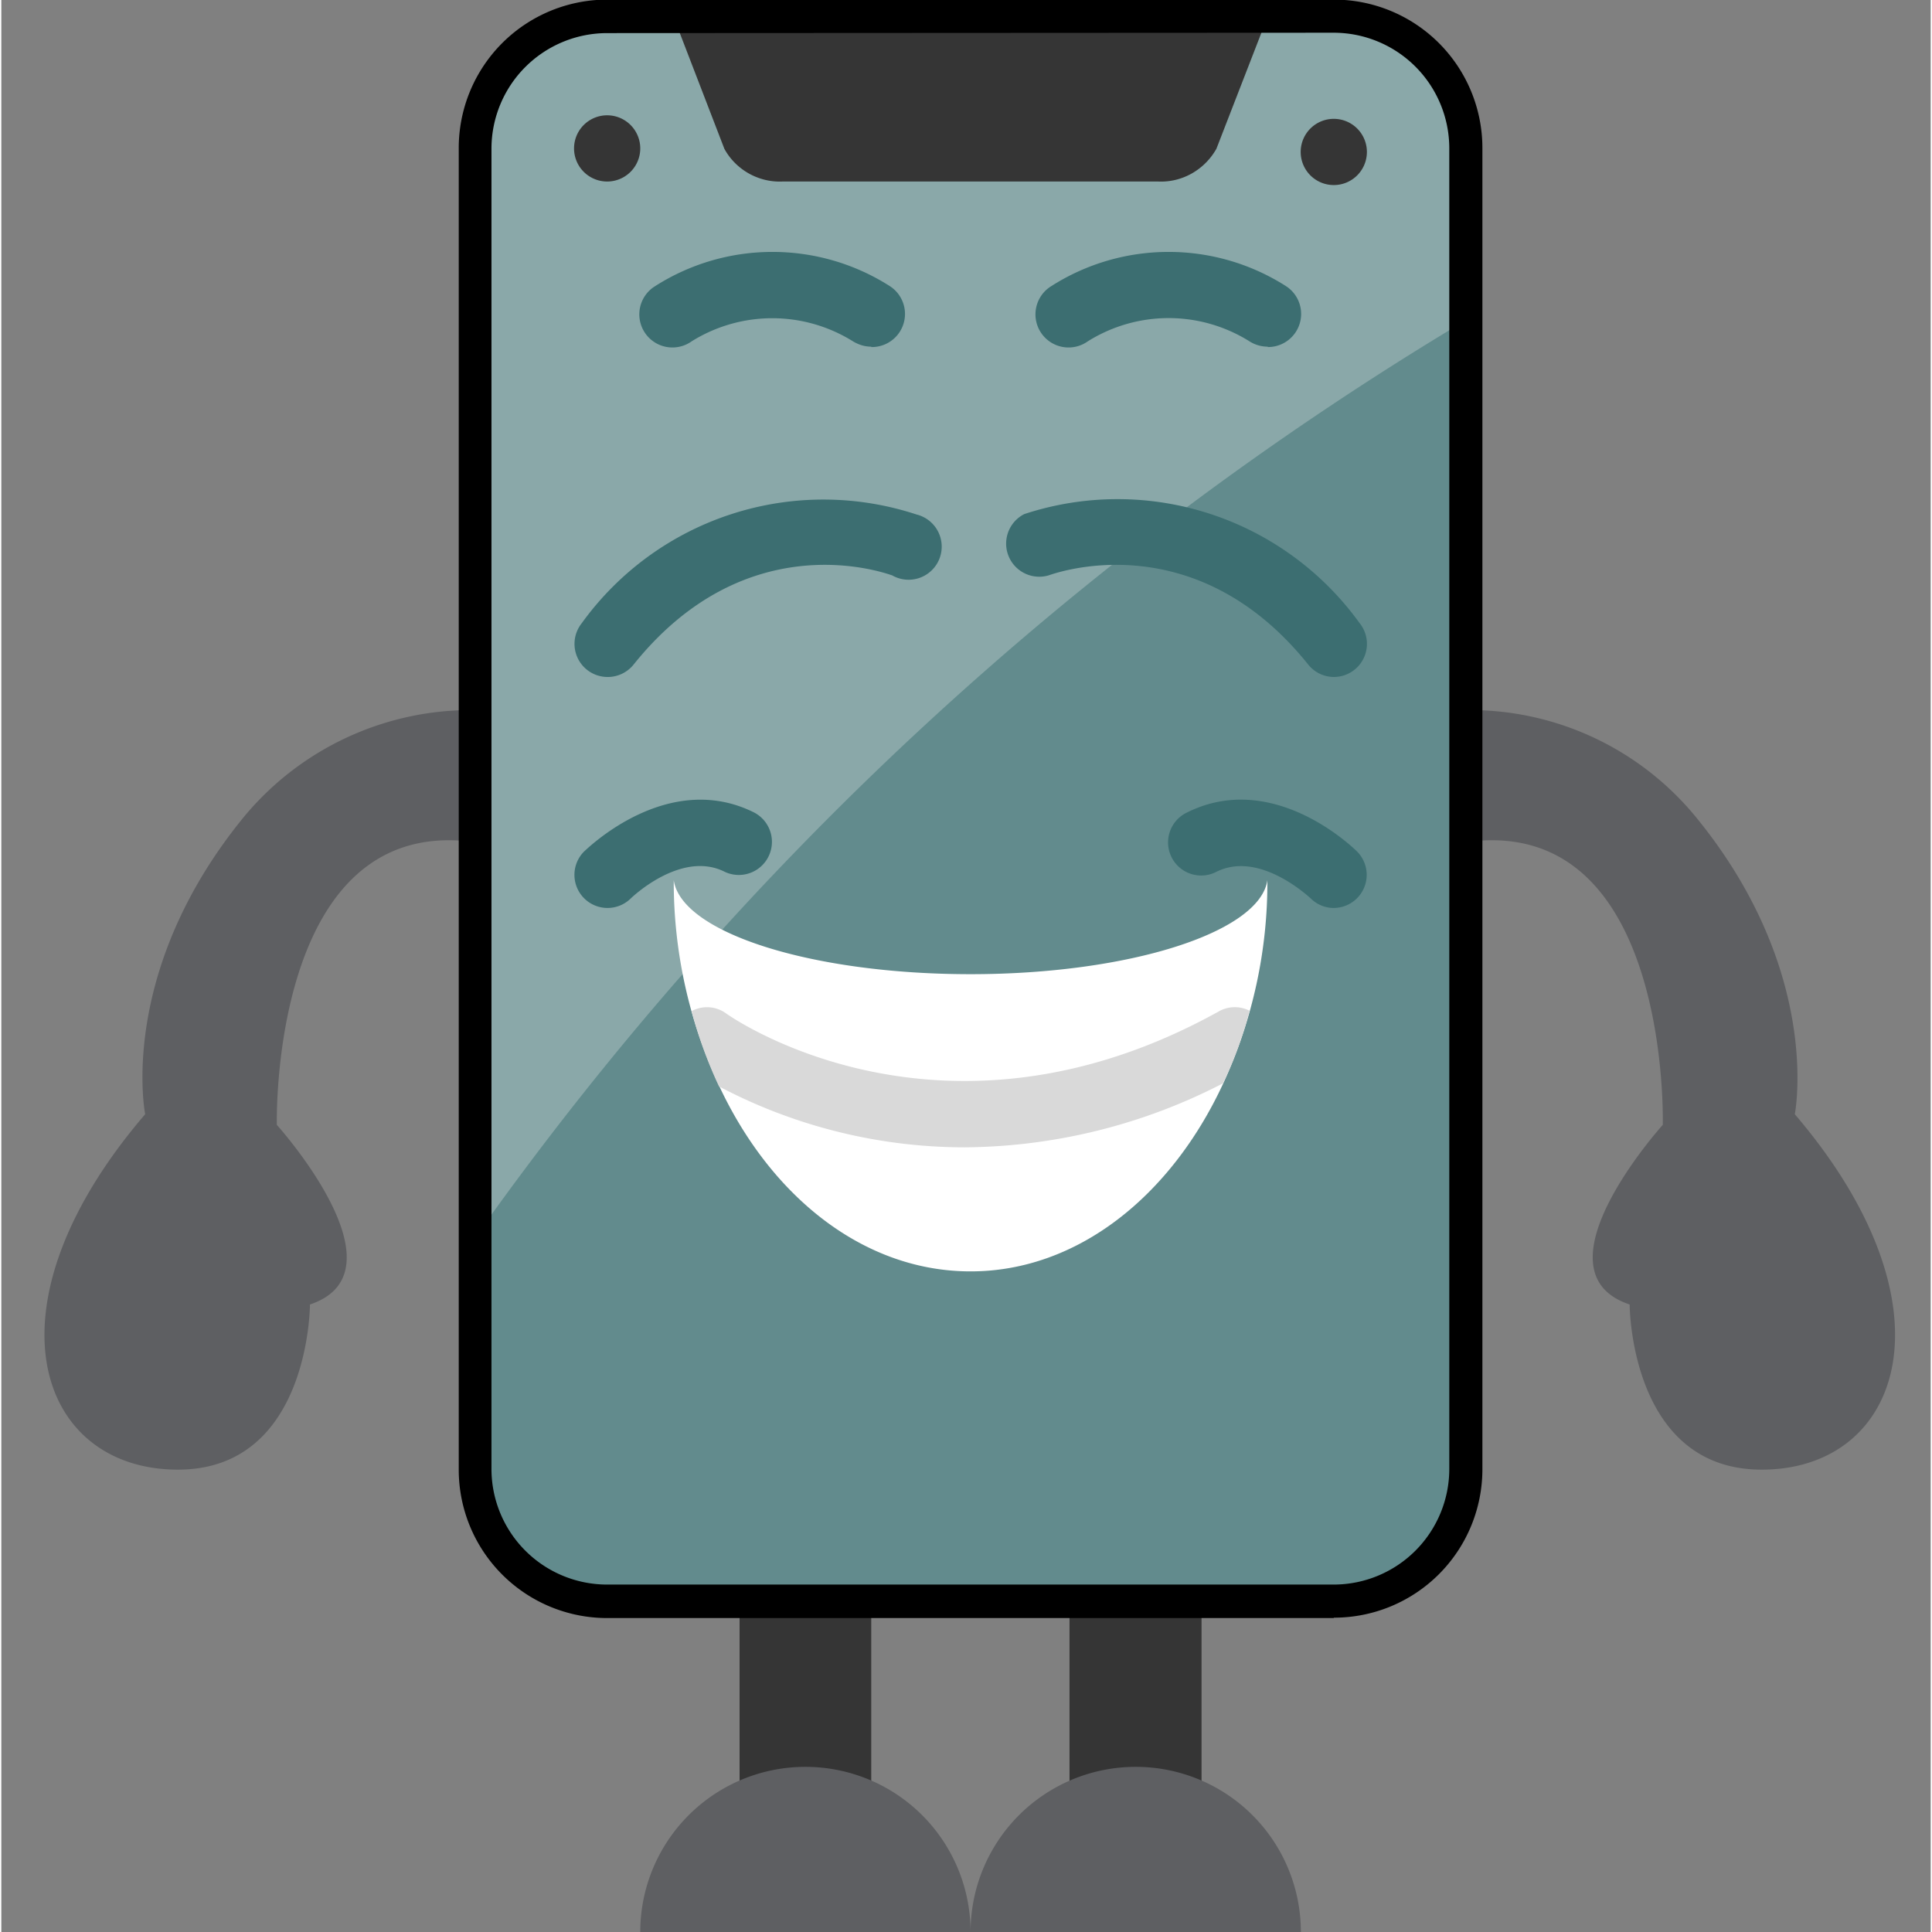 <svg xmlns="http://www.w3.org/2000/svg" width="512" height="512" viewBox="-11 0 507 507.7"><rect x="-11" y="0" width="507" height="507.7" fill="#808080" stroke="none"/><path fill="#5e5f62" d="M113.5 186.6a77.5 77.5 0 0 0-60.7 28c-33.5 40.9-26 78.2-26 78.2-43.5 50.7-28.2 93.4 8.6 93.4 34.7 0 34.7-43.4 34.7-43.4 26-8.7-8.7-47.2-8.7-47.2s-2-81.9 52.1-74.3M373.8 221.3c54.1-7.6 51.8 74.3 51.8 74.3s-34.8 38.5-8.7 47.2c0 0 0 43.4 34.7 43.4 36.8 0 52-42.7 8.7-93.4 0 0 7.4-37.3-26-78.1a76.8 76.8 0 0 0-60.5-28.1" data-original="#5E5F62"/><path fill="#628b8d" d="M148.2 4.3h191a34.7 34.7 0 0 1 34.6 34.8v347a34.7 34.7 0 0 1-34.7 34.8H148.2a34.7 34.7 0 0 1-34.7-34.7V39a34.7 34.7 0 0 1 34.7-34.8zm0 0" data-old_color="#628b8d" data-original="#628B8D"/><path fill="#8aa8a9" d="M373.8 39v45.2a859.5 859.5 0 0 0-260.3 241V39.1a34.7 34.7 0 0 1 34.7-34.8h191a34.7 34.7 0 0 1 34.6 34.8zm0 0" data-old_color="#8aa8a9" data-original="#8AA8A9"/><g fill="#2c2f38"><path fill="#353535" d="M165.6 4.3L179 39.1c3 5.5 9 8.9 15.3 8.6H293c6.3.3 12.2-3.1 15.3-8.6l13.5-34.8M156.9 39a8.7 8.7 0 1 1-17.4 0 8.7 8.7 0 0 1 17.4 0zm0 0M347.8 39a8.7 8.7 0 1 1-17.3 0 8.7 8.7 0 0 1 17.3 0zm0 0M183 420.9h34.6v49.9H183zm0 0M269.7 420.9h34.7v49.9h-34.7zm0 0" data-old_color="#000000" data-original="#353535"/></g><path fill="#5e5f62" d="M156.9 507.7a43.4 43.4 0 0 1 86.8 0zm0 0M243.7 507.7a43.4 43.4 0 0 1 86.8 0zm0 0" data-original="#5E5F62"/><path d="M339.1 425.2H148.2a39 39 0 0 1-39-39V39a39 39 0 0 1 39-39.1h191a39 39 0 0 1 39 39v347.2a39 39 0 0 1-39 39zM148.2 8.7A30.4 30.4 0 0 0 117.8 39v347a30.4 30.4 0 0 0 30.4 30.4h191a30.4 30.4 0 0 0 30.3-30.3V39a30.4 30.4 0 0 0-30.4-30.4zm0 0" data-old_color="#2C2F38" data-original="#000000"/><path fill="#fff" d="M321.7 231.3a126 126 0 0 1-11.6 53.4c-13.7 29.6-38.3 49.4-66.4 49.4-27.9 0-52.3-19.4-66-48.6a126.5 126.5 0 0 1-12-54.2c2 13.8 36.2 24.7 78 24.7 41.7 0 76-11 78-24.7zm0 0" data-original="#FFF"/><path fill="#3c6e71" d="M148.2 238.6a8.7 8.7 0 0 1-6.1-14.8c.9-.8 22-21.6 44.7-10.3a8.7 8.7 0 0 1-7.7 15.6c-11.5-5.8-24.6 6.9-24.7 7a8.7 8.7 0 0 1-6.2 2.5zm0 0M339.1 238.6c-2.2 0-4.4-.9-6-2.5-.4-.3-13.4-12.7-24.8-7a8.7 8.7 0 1 1-7.7-15.6c22.7-11.3 43.8 9.4 44.7 10.3a8.7 8.7 0 0 1-6.2 14.8zm0 0" data-old_color="#3c6e71" data-original="#3C6E71"/><path fill="#d9d9d9" d="M317 265.6c-1.7 6.6-4 13-7 19.1a149.8 149.8 0 0 1-67.8 16.8c-22.5 0-44.7-5.5-64.6-16-3-6.4-5.4-13-7.2-19.8a8.5 8.5 0 0 1 8.9.5c2.3 1.7 57.5 39.6 129.6-.4a8.5 8.5 0 0 1 8.1-.2zm0 0" class="active-path" data-old_color="#d9d9d9" data-original="#D9D9D9"/><path fill="#3c6e71" d="M148.2 177.9a8.7 8.7 0 0 1-6.7-14.1 78.3 78.3 0 0 1 88-28.6 8.7 8.7 0 1 1-6.4 16c-1.6-.5-38-14-68 23.5a8.7 8.7 0 0 1-6.9 3.2zm0 0M339.1 177.9a8.7 8.7 0 0 1-6.7-3.3c-30.4-37.9-67.7-23.5-68.2-23.4a8.7 8.7 0 0 1-6.4-16.1 78.4 78.4 0 0 1 88.1 28.6 8.7 8.7 0 0 1-6.8 14.2zm0 0M217.6 91.1c-1.7 0-3.3-.5-4.8-1.4-13-8.1-29.4-8.1-42.4 0a8.7 8.7 0 1 1-9.6-14.5c18.8-12 42.9-12 61.7 0a8.7 8.7 0 0 1-4.9 16zm0 0M321.8 91.1c-1.7 0-3.4-.5-4.8-1.4a40 40 0 0 0-42.5 0 8.7 8.7 0 1 1-9.6-14.5c18.8-12 42.9-12 61.7 0a8.7 8.7 0 0 1-4.8 16zm0 0" data-old_color="#3c6e71" data-original="#3C6E71"/></svg>